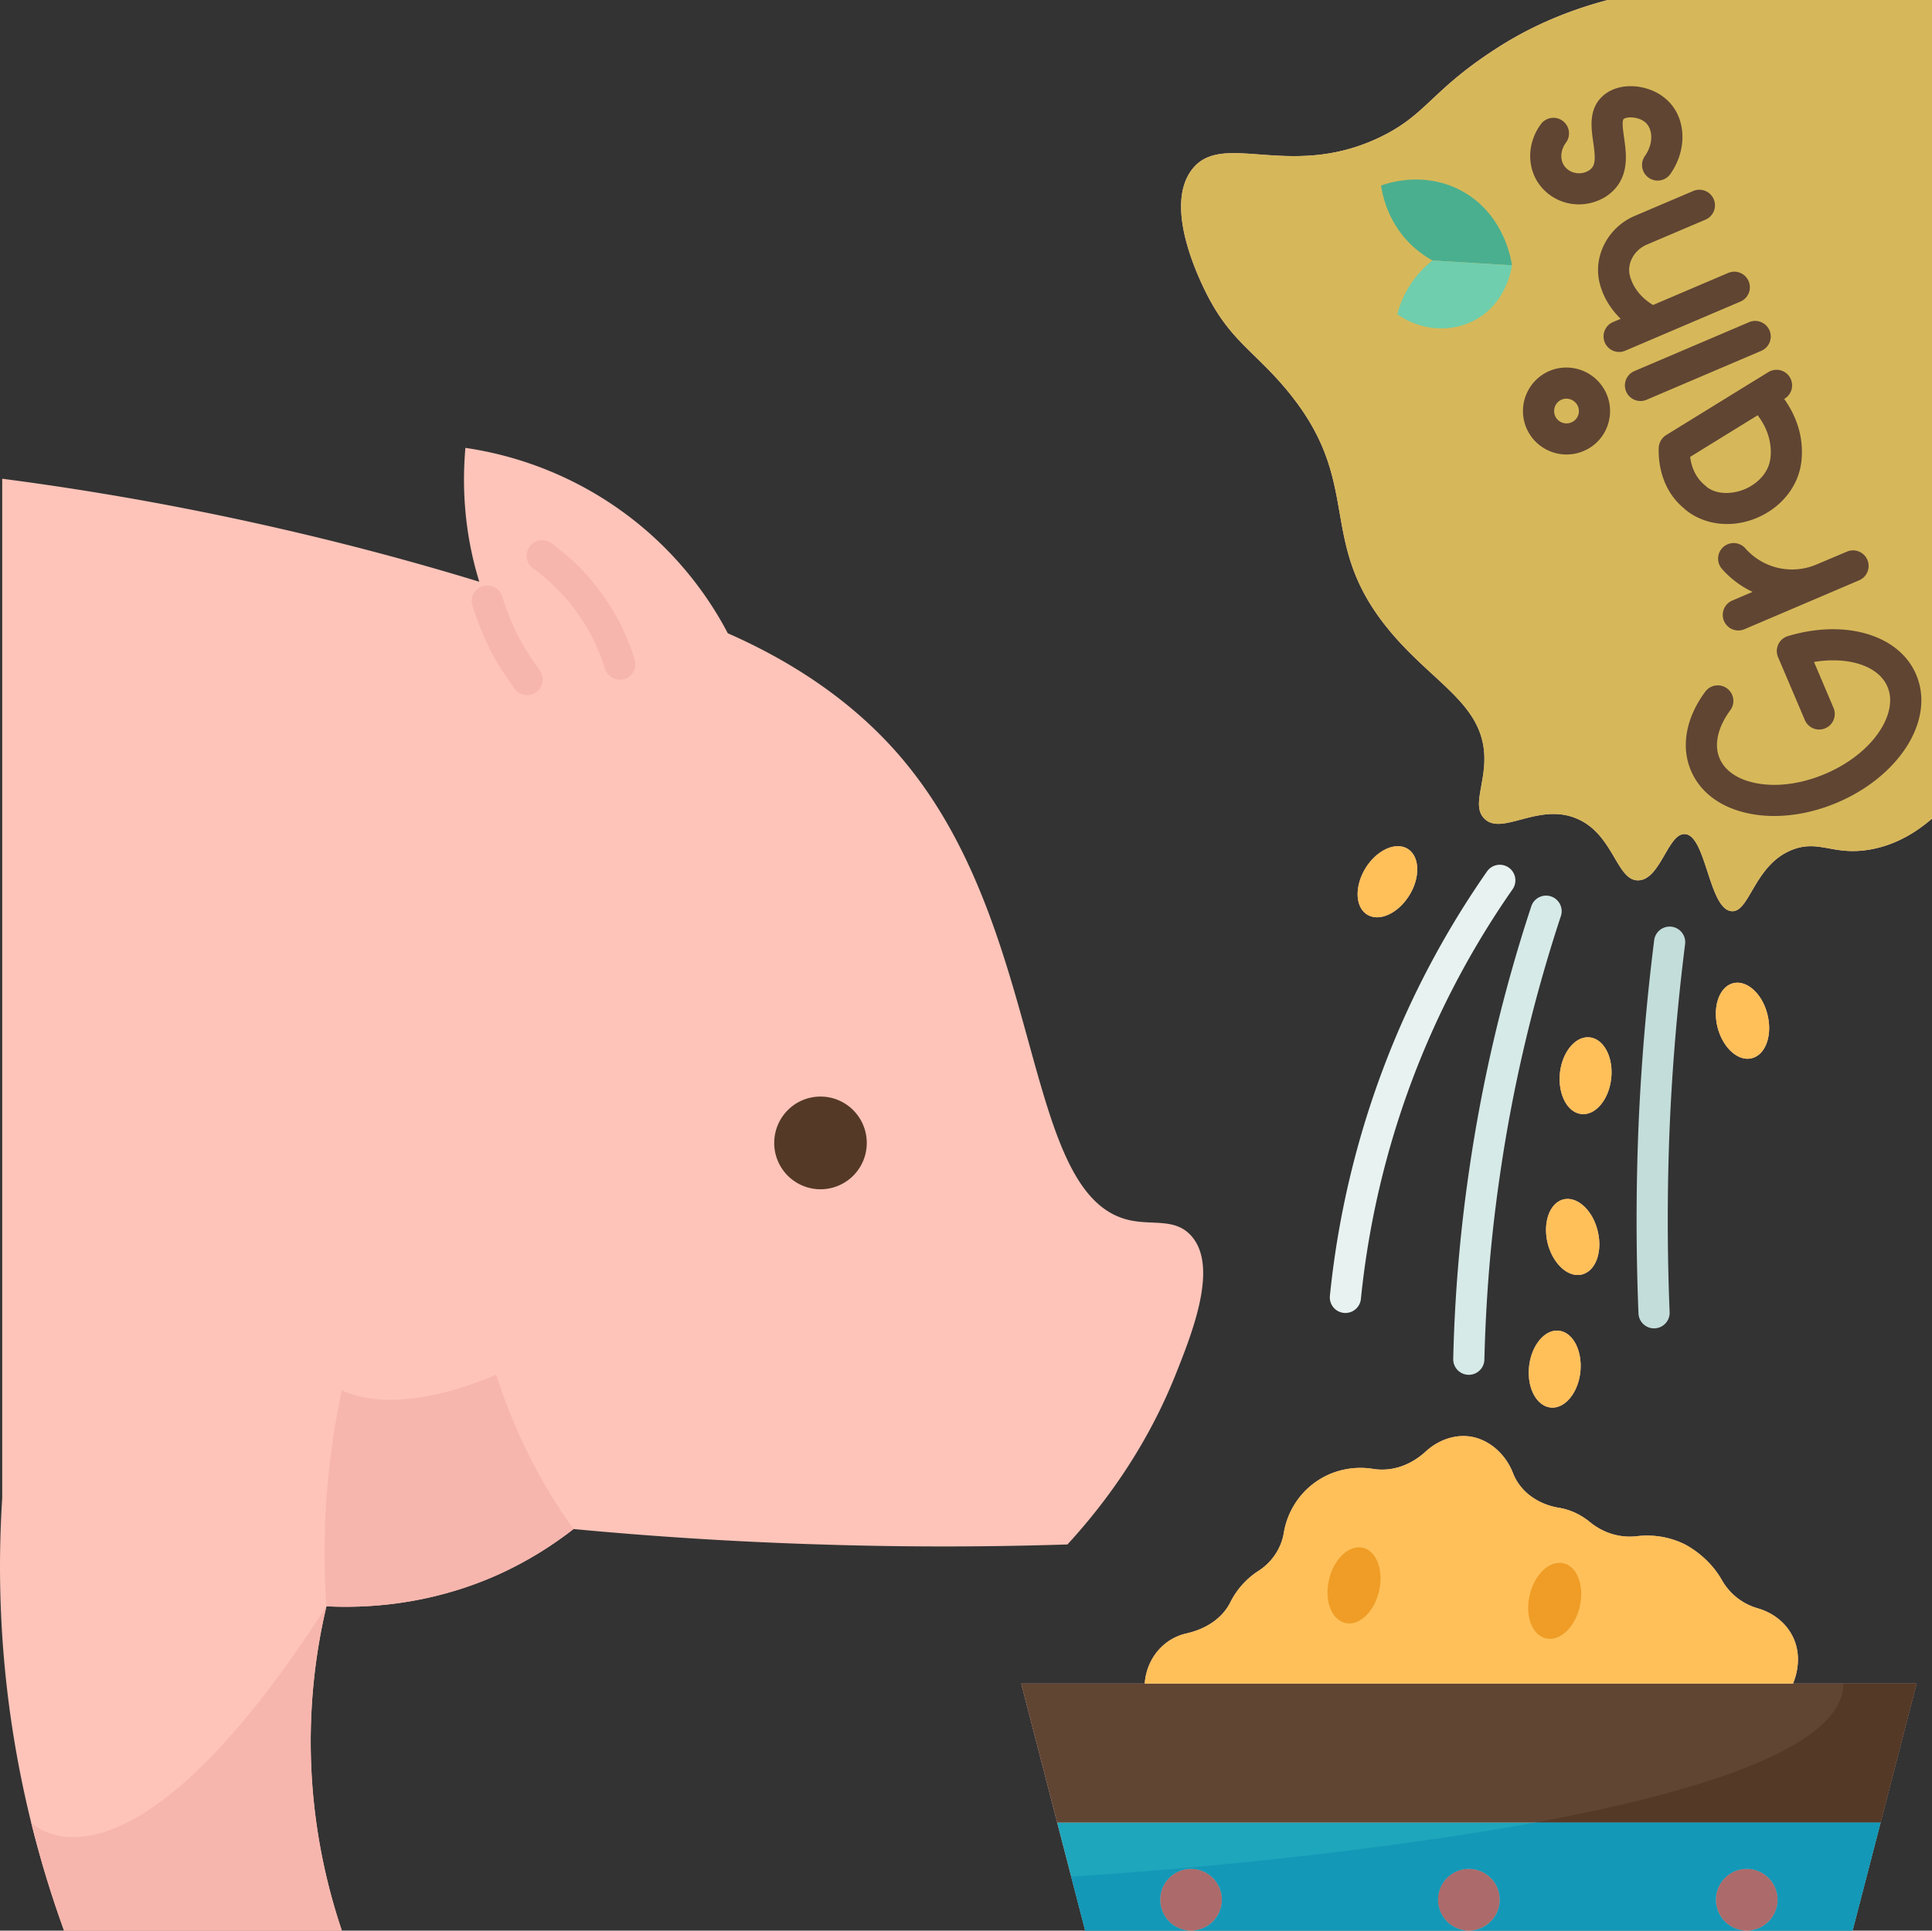 <svg viewBox="0 0 124.002 123.93" xmlns="http://www.w3.org/2000/svg"><rect x="0" y="0" width="124.002" height="123.93" fill="#333333" stroke="none"/><g><g fill="#fec4b9"><path d="M115.083 105.09c-.43-.9-1.26-1.56-2.26-1.85a3.86 3.86 0 0 1-2.31-1.82c-.85-1.49-2.18-2.18-2.36-2.28a5.475 5.475 0 0 0-3.09-.53c-1.09.13-2.17-.21-3.02-.91-.23-.19-.51-.38-.83-.54-.4-.2-.8-.32-1.19-.38-1.28-.22-2.43-.99-2.91-2.21-.49-1.28-1.6-2.22-2.84-2.37-.96-.11-1.97.25-2.75.96-.93.86-2.14 1.33-3.39 1.13-1.31-.21-2.67.09-3.76.89a4.992 4.992 0 0 0-1.98 3.25c-.17.98-.77 1.86-1.61 2.4a5.126 5.126 0 0 0-1.81 2.01c-.54 1.09-1.63 1.74-2.82 2.01-.23.05-.46.13-.7.24-1.14.54-1.89 1.68-1.98 2.98h-7.93l2.31 8.92 1.8 6.94H118.903l1.8-6.94 2.31-8.92h-7.93c.099-.24.659-1.6 0-2.98zM98.143 87.71c-.15 1.36.47 2.54 1.38 2.64.9.1 1.76-.92 1.91-2.28.14-1.36-.47-2.55-1.38-2.65-.9-.1-1.761.93-1.91 2.29zM99.333 79.8c.33 1.32 1.31 2.23 2.2 2.01s1.34-1.47 1.01-2.8c-.32-1.33-1.31-2.23-2.19-2.02-.89.22-1.341 1.48-1.02 2.81zM101.502 71.51c.9.1 1.76-.92 1.91-2.28s-.47-2.54-1.38-2.64c-.9-.1-1.76.92-1.91 2.28-.14 1.36.471 2.55 1.38 2.64zM112.432 67.93c.89-.22 1.34-1.47 1.01-2.8-.32-1.33-1.31-2.23-2.19-2.02-.89.22-1.34 1.48-1.02 2.81.33 1.32 1.31 2.23 2.2 2.01zM87.752 58.71c.78.48 1.99-.08 2.71-1.25.71-1.16.66-2.49-.11-2.97-.78-.48-1.99.08-2.71 1.24-.71 1.17-.67 2.5.11 2.98zM103.192 0c-3.2.84-5.47 2.05-6.93 2.97-4.56 2.89-4.63 4.44-7.93 5.95-5.7 2.6-9.92-.58-11.85 1.99-1.74 2.33.36 6.75.95 7.93 1.49 2.95 2.98 3.65 4.95 5.95 5.39 6.26 1.85 9.87 6.94 15.86 2.78 3.27 5.86 4.58 5.95 7.93.04 1.8-.8 3.18 0 3.97 1.13 1.13 3.47-1.06 5.94 0 2.38 1.01 2.54 4.03 3.96 3.96 1.41-.06 1.89-3.05 2.98-2.97 1.35.09 1.53 4.8 2.97 4.95 1.19.13 1.45-3.02 3.96-3.96 1.7-.64 2.6.42 4.96 0 1.76-.31 3.09-1.23 3.96-1.98V0zM75.452 88.24c1.08-2.71 2.78-6.97.99-8.93-1.03-1.13-2.47-.65-3.96-.99-6.8-1.53-5.37-17.77-13.88-28.75-1.92-2.49-5.43-6.08-11.89-8.92-.93-1.78-3-5.14-6.93-7.93-4-2.84-7.92-3.68-9.91-3.97-.17 1.92-.21 5.03.89 8.59h-.01c-4.25-1.3-8.84-2.53-13.76-3.63-5.98-1.34-11.63-2.3-16.85-2.98v65.44a68.427 68.427 0 0 0 3.97 27.76h17.83c-.88-2.61-1.83-6.34-1.98-10.91-.13-4.02.4-7.42.99-9.91 2.42.12 6.48-.03 10.9-1.98 2.05-.91 3.7-2 4.96-2.98 4.98.47 10.27.82 15.85.99 5.56.18 10.86.16 15.85 0 3.831-4.17 5.84-8.15 6.94-10.9z" fill="#fec4b9"></path></g><path d="M112.112 119.96a1.985 1.985 0 0 1 0 3.97 1.985 1.985 0 0 1 0-3.97zM94.272 119.96c1.1 0 1.99.89 1.99 1.98 0 1.1-.89 1.99-1.99 1.99a1.985 1.985 0 0 1 0-3.97zM76.442 119.96a1.985 1.985 0 0 1 0 3.97c-1.1 0-1.98-.89-1.98-1.99 0-1.09.88-1.98 1.98-1.98z" fill="#ad6a6a"></path><path d="M94.272 123.93h-17.83a1.985 1.985 0 0 0 0-3.97c-1.1 0-1.98.89-1.98 1.98 0 1.1.88 1.99 1.98 1.99h-6.79l-1.8-6.94h52.85l-1.8 6.94h-6.79a1.985 1.985 0 0 0 0-3.97 1.985 1.985 0 0 0 0 3.97h-17.84c1.1 0 1.99-.89 1.99-1.99a1.985 1.985 0 1 0-1.99 1.99z" fill="#1ea6bc"></path><path d="m123.012 108.07-2.31 8.92h-52.85l-2.31-8.92h49.54z" fill="#604533"></path><g fill="#ffc05a"><path d="M115.082 108.07h-41.61c.09-1.3.84-2.44 1.98-2.98.24-.11.47-.19.7-.24 1.19-.27 2.28-.92 2.82-2.01a5.126 5.126 0 0 1 1.81-2.01c.84-.54 1.44-1.42 1.61-2.4.21-1.3.91-2.47 1.98-3.25 1.09-.8 2.45-1.1 3.76-.89 1.25.2 2.46-.27 3.39-1.13.78-.71 1.79-1.07 2.75-.96 1.24.15 2.35 1.09 2.84 2.37.48 1.22 1.63 1.99 2.91 2.21.39.06.79.18 1.19.38.32.16.6.35.83.54.85.7 1.93 1.04 3.02.91.87-.1 1.96-.03 3.09.53.18.1 1.51.79 2.36 2.28.5.89 1.33 1.54 2.31 1.82 1 .29 1.83.95 2.26 1.85.66 1.38.1 2.74 0 2.98zM100.052 85.42c.91.1 1.52 1.29 1.38 2.65-.15 1.36-1.01 2.38-1.91 2.28-.91-.1-1.53-1.28-1.38-2.64s1.01-2.39 1.91-2.29zM102.542 79.01c.33 1.33-.12 2.58-1.01 2.8s-1.87-.69-2.2-2.01c-.32-1.33.13-2.59 1.02-2.81.88-.21 1.87.69 2.19 2.02zM102.032 66.59c.91.1 1.53 1.28 1.38 2.64s-1.01 2.38-1.91 2.28c-.91-.09-1.52-1.28-1.38-2.64.15-1.36 1.01-2.38 1.91-2.28zM113.442 65.13c.33 1.33-.12 2.58-1.01 2.8s-1.87-.69-2.2-2.01c-.32-1.33.13-2.59 1.02-2.81.88-.21 1.87.69 2.19 2.02zM90.352 54.49c.77.48.82 1.81.11 2.97-.72 1.17-1.93 1.73-2.71 1.25s-.82-1.81-.11-2.98c.72-1.16 1.93-1.72 2.71-1.24z" fill="#ffc05a"></path></g><path d="M103.192 0c-3.2.84-5.47 2.05-6.93 2.97-4.56 2.89-4.63 4.44-7.93 5.95-5.7 2.6-9.92-.58-11.85 1.99-1.74 2.33.36 6.75.95 7.93 1.49 2.95 2.98 3.65 4.95 5.95 5.39 6.26 1.85 9.87 6.94 15.86 2.78 3.27 5.86 4.58 5.95 7.93.04 1.8-.8 3.18 0 3.97 1.13 1.13 3.47-1.06 5.94 0 2.38 1.01 2.54 4.03 3.96 3.96 1.41-.06 1.89-3.05 2.98-2.97 1.35.09 1.53 4.8 2.97 4.95 1.19.13 1.45-3.02 3.96-3.96 1.7-.64 2.6.42 4.96 0 1.76-.31 3.09-1.23 3.96-1.98V0z" fill="#d6b85a"></path><path d="M100.352 100.35c.89.2 1.35 1.45 1.04 2.79-.31 1.33-1.28 2.24-2.17 2.03s-1.36-1.46-1.04-2.79c.31-1.33 1.28-2.24 2.17-2.03zM87.472 99.35c.89.21 1.35 1.46 1.04 2.79-.31 1.34-1.28 2.25-2.17 2.04s-1.36-1.46-1.04-2.79c.31-1.33 1.28-2.24 2.17-2.04z" fill="#ef9d26"></path><path d="m97.042 17.03-5.1-.31c-.51-.28-1.27-.79-1.95-1.65a6.727 6.727 0 0 1-1.35-3.16c.38-.14 2.71-.95 5.11.31 2.81 1.48 3.25 4.53 3.29 4.81z" fill="#4aaf8f"></path><path d="m91.942 16.72 5.1.31c-.04.26-.36 2.35-2.26 3.45-1.56.9-3.56.78-5.1-.31a6.474 6.474 0 0 1 2.26-3.45z" fill="#6fceae"></path><path d="M52.662 70.39c1.64 0 2.97 1.33 2.97 2.98a2.97 2.97 0 0 1-5.94 0c0-1.65 1.33-2.98 2.97-2.98zM123.012 108.07l-2.31 8.92h-22.17c10.51-1.94 19.76-4.81 19.78-8.92z" fill="#543927"></path><path d="M98.533 116.99c-7.75 1.42-16.19 2.34-22.1 2.88-4.61.41-7.68.59-7.68.59l.9 3.47h6.79c-1.1 0-1.98-.89-1.98-1.99 0-1.09.88-1.98 1.98-1.98a1.985 1.985 0 0 1 0 3.97h17.83a1.985 1.985 0 1 1 .009-3.971 1.985 1.985 0 0 1-.009 3.971h17.84a1.985 1.985 0 0 1 0-3.97 1.985 1.985 0 0 1 0 3.97h6.79l1.8-6.94z" fill="#1498b7"></path><g fill="#f7b6ad"><path d="M2.002 116.99c.63 2.56 1.36 4.87 2.11 6.94h17.83c-.88-2.61-1.83-6.34-1.98-10.91-.13-4.02.4-7.42.99-9.91-12.989 20.19-18.95 13.88-18.95 13.88zM31.852 101.13c2.05-.91 3.7-2 4.96-2.98-.97-1.34-2.01-2.99-2.98-4.96-.88-1.8-1.52-3.48-1.98-4.95-6.82 2.91-9.91.99-9.91.99-.43 2-.8 4.33-.99 6.94-.18 2.58-.14 4.92 0 6.94 2.42.12 6.48-.03 10.9-1.98z" fill="#f7b6ad"></path></g><g fill="#f7b6ad"><path d="M32.216 38.242a1.001 1.001 0 0 0-1.903.617c.895 2.758 1.731 3.952 2.7 5.334a.996.996 0 0 0 1.393.245 1 1 0 0 0 .245-1.393c-.912-1.301-1.632-2.33-2.435-4.803zM40.737 42.334a14.458 14.458 0 0 0-2.126-4.252 14.614 14.614 0 0 0-3.198-3.199 1 1 0 1 0-1.18 1.614 12.475 12.475 0 0 1 4.595 6.429 1.001 1.001 0 0 0 1.251.66 1 1 0 0 0 .658-1.252z" fill="#f7b6ad"></path></g><path d="M96.835 55.69a1.002 1.002 0 0 0-1.393.247 57.64 57.64 0 0 0-6.055 11.104 57.965 57.965 0 0 0-4.03 16.139 1 1 0 0 0 1.99.202 55.95 55.95 0 0 1 3.89-15.581 55.605 55.605 0 0 1 5.845-10.717 1.002 1.002 0 0 0-.247-1.394z" fill="#e7f2f1"></path><path d="M99.546 57.541a1 1 0 0 0-1.263.636 99.916 99.916 0 0 0-4 17.028 98.958 98.958 0 0 0-1.01 12.021.999.999 0 0 0 .975 1.024h.025a1 1 0 0 0 .999-.976c.102-4.071.425-7.924.99-11.782a97.85 97.85 0 0 1 3.92-16.688 1 1 0 0 0-.636-1.263z" fill="#d6eae8"></path><path d="M108.155 60.604a1 1 0 1 0-1.985-.249c-.501 3.988-.84 8.017-1.007 11.975a148.627 148.627 0 0 0 0 11.98 1 1 0 0 0 .999.959l.042-.001a.999.999 0 0 0 .958-1.04 146.404 146.404 0 0 1 0-11.816c.164-3.901.498-7.874.993-11.808z" fill="#c3ddda"></path><g fill="#604533"><path d="M122.983 43.3c-1.075-2.54-4.535-3.578-8.229-2.468a1 1 0 0 0-.633 1.349l1.72 4.04a1 1 0 1 0 1.84-.784l-1.253-2.946c2.216-.364 4.146.248 4.715 1.592.318.74.139 1.506-.066 2.019-.576 1.436-2.04 2.769-3.917 3.567-1.507.644-3.074.861-4.411.61-1.188-.222-2.033-.788-2.377-1.595-.373-.871-.126-1.994.676-3.083a1 1 0 1 0-1.61-1.186c-1.234 1.674-1.564 3.518-.905 5.056.615 1.44 1.981 2.425 3.849 2.774.48.09.98.134 1.492.134 1.323 0 2.726-.296 4.071-.871 2.354-1.001 4.22-2.745 4.989-4.663.497-1.236.513-2.465.049-3.545zM112.022 35.198a.999.999 0 1 0-1.499 1.323 6.031 6.031 0 0 0 1.963 1.472l-1.306.557a1 1 0 0 0 .785 1.84l7.36-3.14a1 1 0 0 0-.782-1.841l-1.945.822a3.995 3.995 0 0 1-4.576-1.033zM110.848 33.637c.627 0 1.271-.126 1.891-.384 1.593-.663 2.693-2.042 2.875-3.604.006-.03.01-.06.013-.091.169-1.726-.488-3.076-1.112-3.949l.011-.007a1 1 0 1 0-1.046-1.704l-1.01.62-.001.001h-.001l-5.53 3.41a1.015 1.015 0 0 0-.475.821c-.029.75.082 2.636 1.655 3.91a.919.919 0 0 0 .103.094c.736.583 1.661.883 2.627.883zm1.964-6.981c.437.572.934 1.5.828 2.677a1.032 1.032 0 0 0-.01.075c-.114 1.012-.931 1.695-1.659 1.998-.707.295-1.737.392-2.434-.155a.968.968 0 0 0-.094-.087c-.679-.552-.898-1.295-.961-1.837zM113.572 21.208a1 1 0 0 0-1.313-.527l-7.36 3.14a1 1 0 0 0 .785 1.84l7.36-3.14a1 1 0 0 0 .528-1.313zM99.457 23.807l-.009.004a2.802 2.802 0 0 0-1.475 3.672 2.8 2.8 0 0 0 3.665 1.469 2.745 2.745 0 0 0 1.495-1.514 2.775 2.775 0 0 0-.021-2.152 2.81 2.81 0 0 0-3.655-1.479zm1.822 2.881a.764.764 0 0 1-.417.422.791.791 0 0 1-1.05-.414.8.8 0 0 1 .42-1.045.806.806 0 0 1 1.042.423.793.793 0 0 1 .005.614zM111.704 19.36a1 1 0 1 0-.784-1.84l-4.823 2.058c-.463-.277-1.203-.857-1.477-1.849l-.009-.035c-.199-.785.271-1.643 1.092-1.994l3.76-1.6a1 1 0 0 0-.783-1.841l-3.761 1.601c-1.72.735-2.686 2.595-2.246 4.326a.737.737 0 0 0 .014.056c.265.974.792 1.693 1.332 2.222l-.461.197a1 1 0 1 0 .788 1.837zM99.565 12.58a3.17 3.17 0 0 0 1.77.539c.598 0 1.202-.167 1.745-.505.14-.096.348-.249.551-.468.934-1.021.746-2.341.608-3.304-.058-.404-.154-1.08-.03-1.195.191-.176.924-.161 1.351.172.488.369.632 1.314.013 2.199a1 1 0 0 0 1.639 1.147c1.182-1.688.986-3.859-.434-4.931-1.041-.813-2.865-1.03-3.925-.056-.896.83-.729 2.004-.594 2.948.116.814.172 1.37-.101 1.667a1.13 1.13 0 0 1-.174.15 1.213 1.213 0 0 1-1.291-.012 1.15 1.15 0 0 1-.336-.351c-.242-.417-.18-.979.157-1.432a1 1 0 0 0-1.605-1.193c-.814 1.095-.925 2.519-.275 3.641.235.389.535.709.931.984z" fill="#604533"></path></g></g></svg>